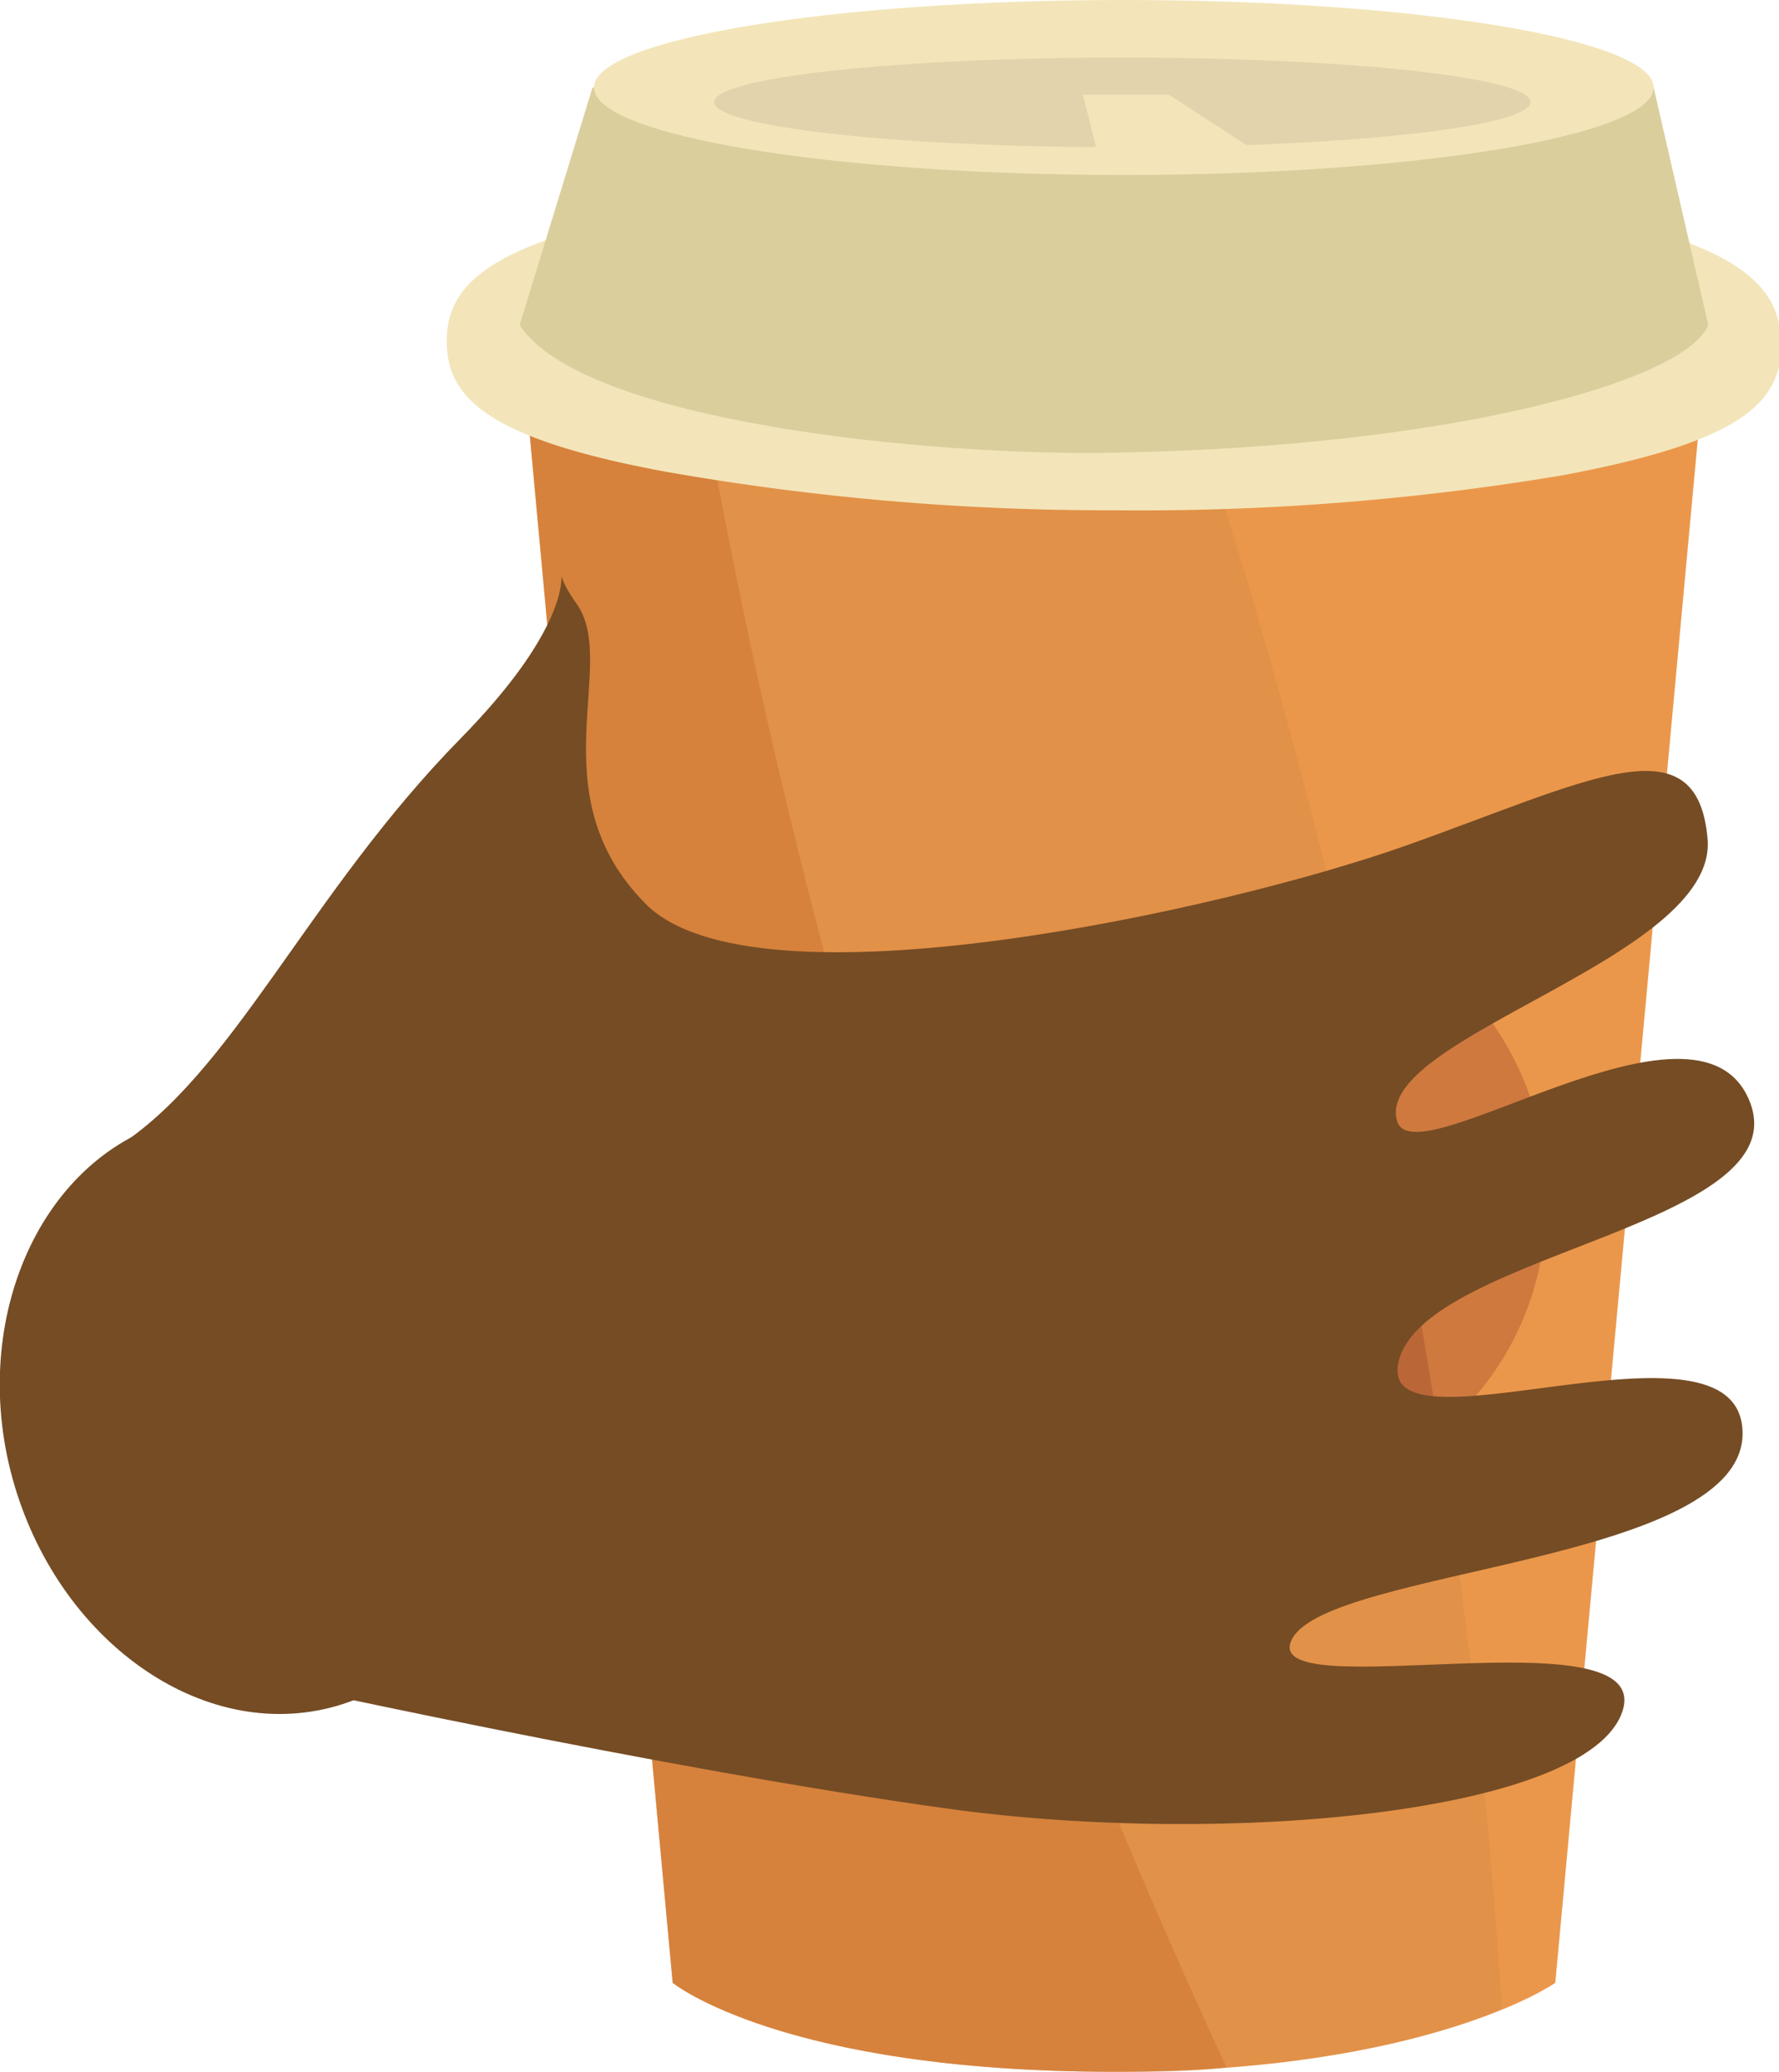 <svg xmlns="http://www.w3.org/2000/svg" viewBox="0 0 24.41 28.42"><defs><style>.cls-1{fill:#690d00;}.cls-2{fill:#e29148;}.cls-3{fill:#bb6637;}.cls-4{fill:#ce7834;opacity:0.6;}.cls-5{fill:#ffa353;opacity:0.3;}.cls-6{fill:#f3e5b9;}.cls-7{fill:#dbce9d;}.cls-8{fill:#e3d3ac;}.cls-9{fill:#754c24;}</style></defs><g id="Layer_2" data-name="Layer 2"><g id="Layer_1-2" data-name="Layer 1"><path class="cls-1" d="M23.44,4.46c0,1-3.65,1.75-8.15,1.75S7.13,5.43,7.13,4.46s3.66-1.75,8.16-1.75S23.44,3.5,23.44,4.46Z"/><path class="cls-2" d="M15.29,6.21c-3.93.14-7.4-.84-8.16-1.75L9.23,27.2s1.5,1.22,6.06,1.22c4.31,0,6.05-1.22,6.05-1.22l2.1-22.74C22.61,5.41,19.77,6.06,15.29,6.21Z"/><path class="cls-3" d="M21.21,16.44a4,4,0,0,1-3.79,4.1,4,4,0,0,1-3.78-4.1,4,4,0,0,1,3.78-4.09A4,4,0,0,1,21.21,16.44Z"/><path class="cls-4" d="M7.13,4.46,9.23,27.2s1.5,1.22,6.06,1.22c.55,0,1.07,0,1.54-.06A92.49,92.49,0,0,1,9.67,5.64,5.41,5.41,0,0,1,7.13,4.46Z"/><path class="cls-5" d="M23.44,4.46c-.75.86-3.14,1.47-6.89,1.69a88.52,88.52,0,0,1,4.06,21.42,4.36,4.36,0,0,0,.73-.37Z"/><path class="cls-6" d="M21.44,2.88a35,35,0,0,0-6.15-.48,34.93,34.93,0,0,0-6.16.48c-2.46.46-3,1.05-3,1.8s.51,1.33,3,1.79A34.93,34.93,0,0,0,15.29,7a35,35,0,0,0,6.15-.48c2.46-.46,3-1,3-1.79S23.9,3.34,21.44,2.88Z"/><path class="cls-7" d="M7.13,4.46l1-3.26H22.69l.75,3.26c-.32.77-3.53,1.67-8.15,1.75C12.77,6.26,8,5.79,7.13,4.46Z"/><path class="cls-6" d="M22.69,1.2c0,.66-3.25,1.2-7.27,1.2S8.15,1.86,8.15,1.2,11.4,0,15.42,0,22.69.54,22.69,1.2Z"/><path class="cls-8" d="M21,1.4c0,.34-2.51.62-5.6.62s-5.6-.28-5.6-.62,2.51-.61,5.6-.61S21,1.06,21,1.4Z"/><polygon class="cls-6" points="14.86 1.3 16.04 1.3 17.35 2.15 15.04 2.02 14.86 1.3"/><path class="cls-9" d="M2.34,15.38c1.82-.54,3.83.8,4.48,3s-.3,4.42-2.13,5-3.84-.81-4.49-3S.51,15.92,2.34,15.38Z"/><path class="cls-9" d="M1.58,15.75c1.61-1,2.63-3.47,4.74-5.62s1-2.67,1.59-1.85-.55,2.61.95,4.12,7.92.09,10.43-.8,4-1.73,4.14-.09-4.6,2.72-4.26,3.87c.24.8,4.11-2,4.83-.29s-4.37,2.09-4.8,3.55,4.66-.8,4.71,1-5.66,1.87-6.18,2.84,5-.39,4.53,1S16.83,25.34,13,24.81s-9.46-1.75-10.47-2Z"/></g></g></svg>